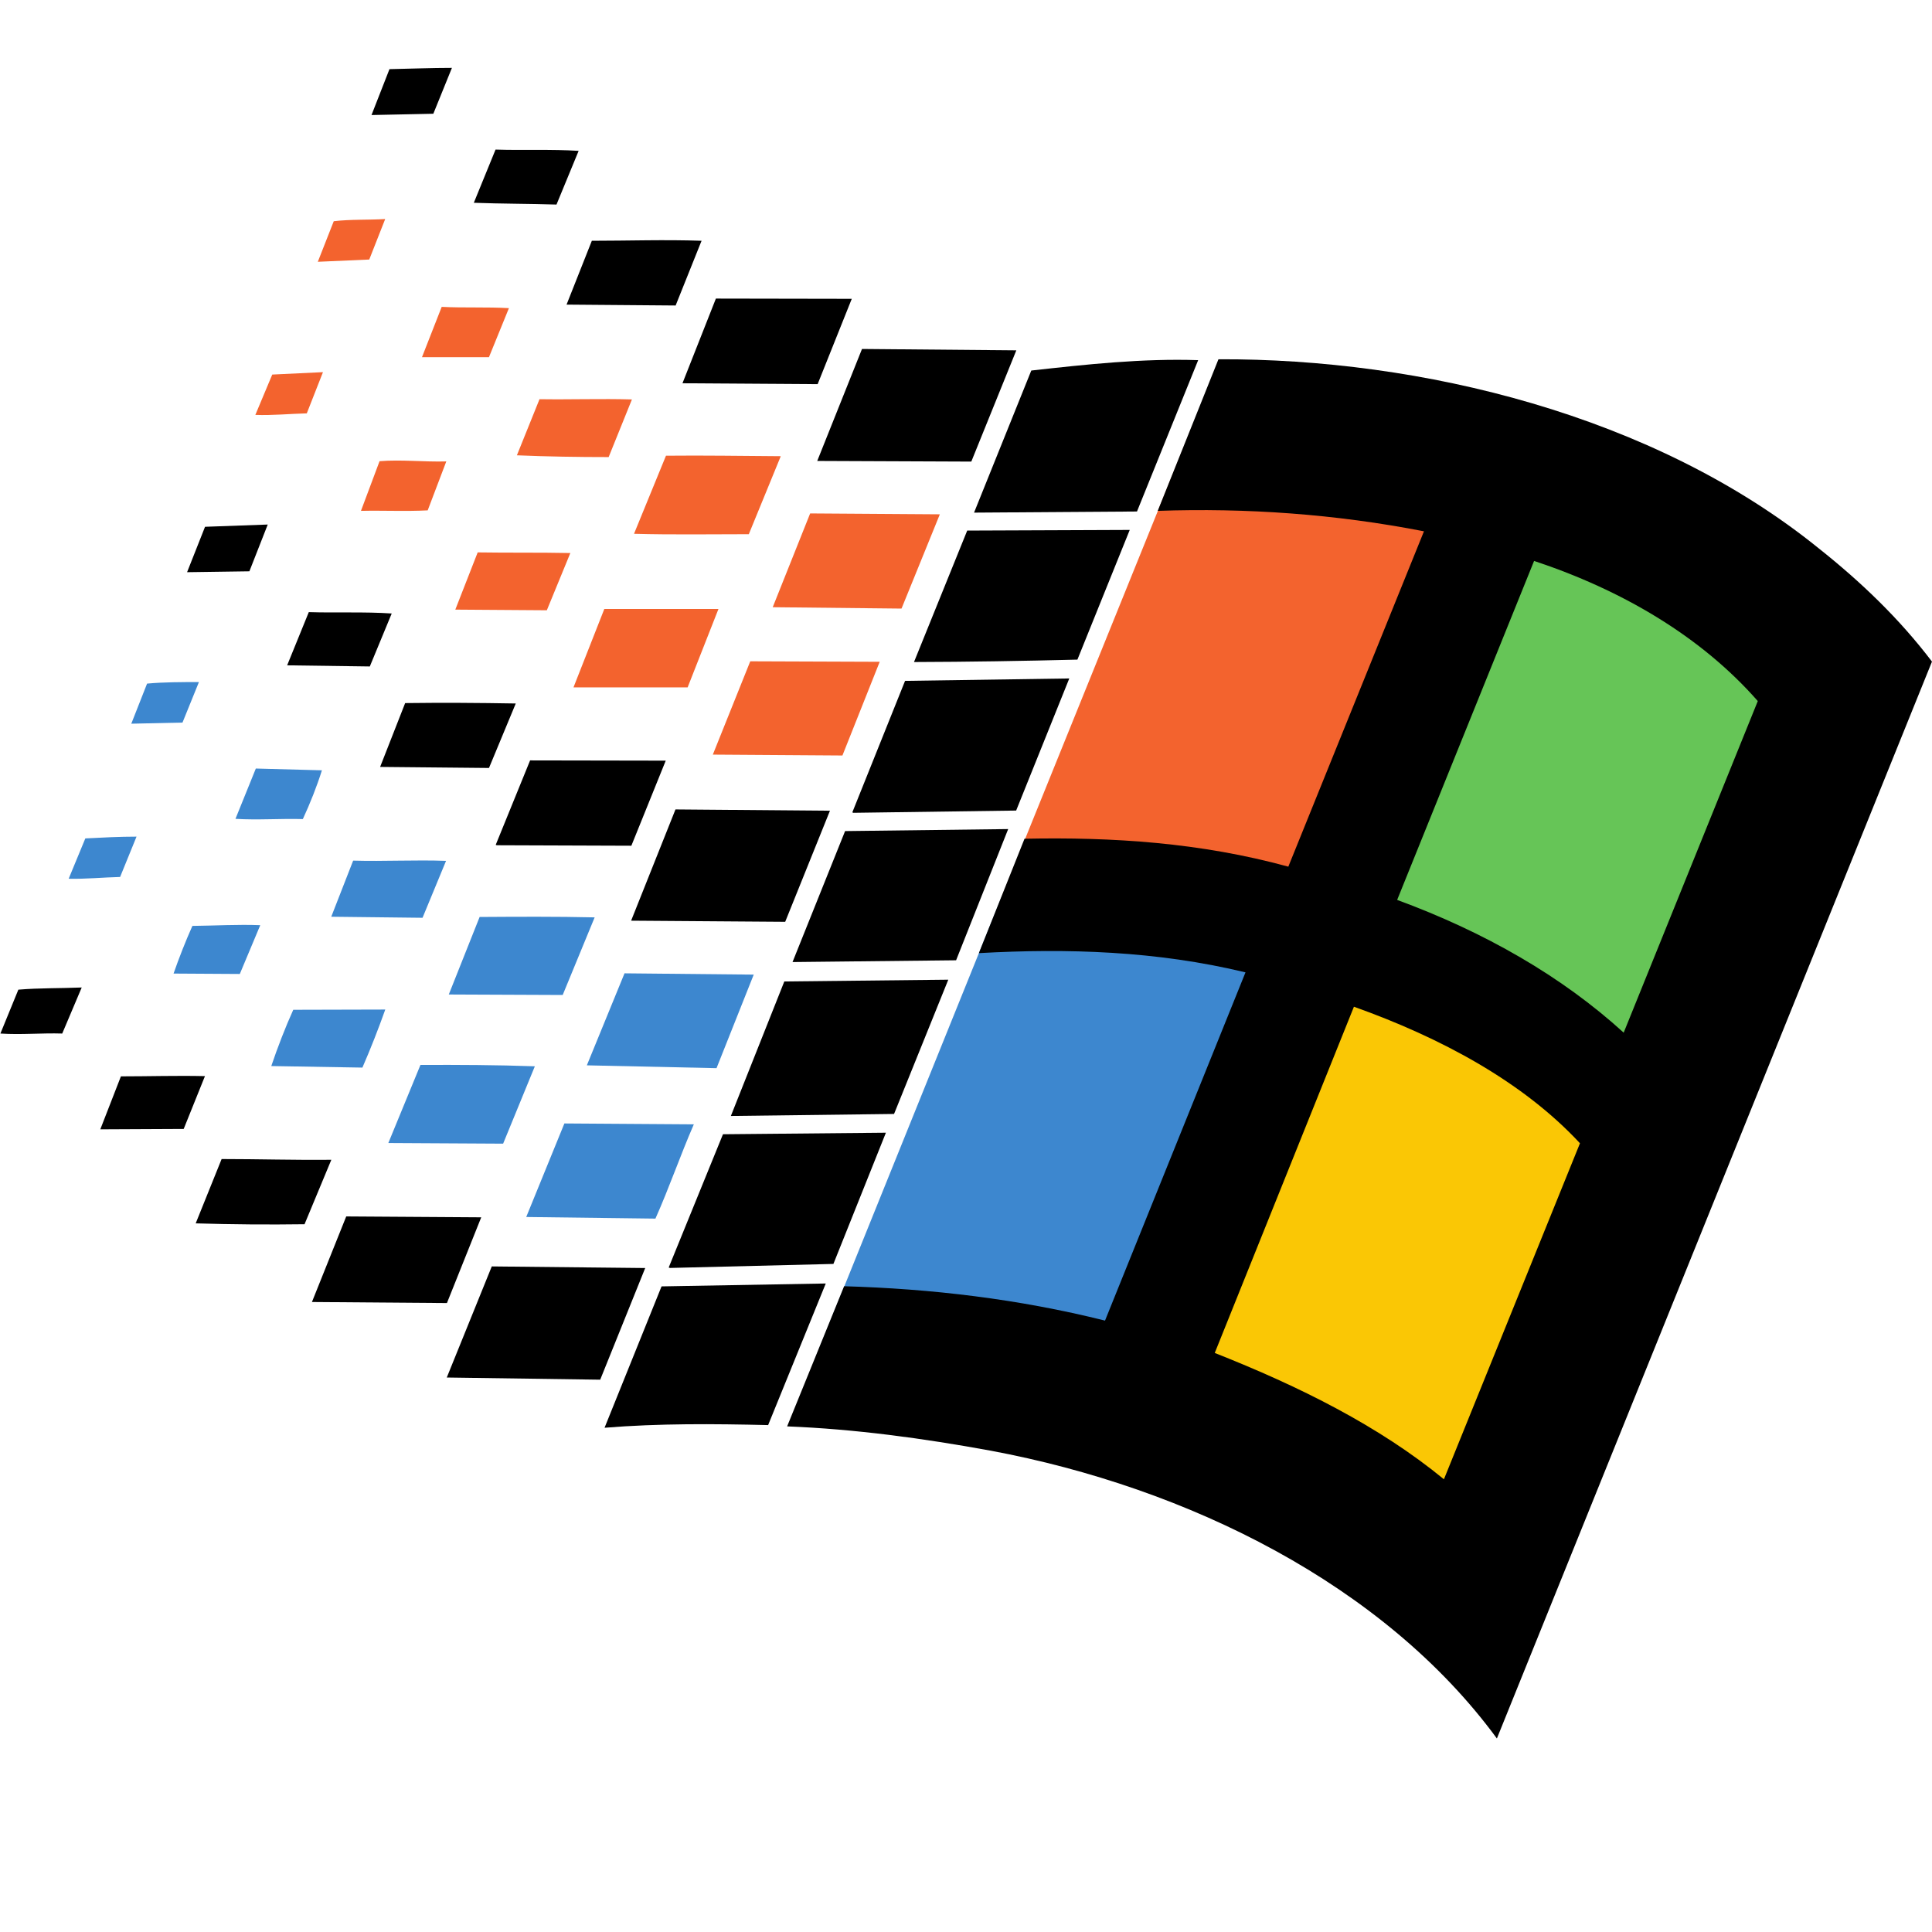 <?xml version="1.0" encoding="UTF-8" standalone="no"?><!DOCTYPE svg PUBLIC "-//W3C//DTD SVG 1.1//EN" "http://www.w3.org/Graphics/SVG/1.1/DTD/svg11.dtd"><svg width="100%" height="100%" viewBox="0 0 24 24" version="1.1" xmlns="http://www.w3.org/2000/svg" xmlns:xlink="http://www.w3.org/1999/xlink" xml:space="preserve" xmlns:serif="http://www.serif.com/" style="fill-rule:evenodd;clip-rule:evenodd;stroke-linejoin:round;stroke-miterlimit:2;"><g><g><path d="M10.134,16.857l2.313,-5.727c1.102,-0.061 2.889,0.187 3.996,0.454l-2.379,5.893c-1.08,-0.267 -2.85,-0.592 -3.93,-0.62" style="fill:#3d87cf;fill-rule:nonzero;"/><path d="M20.532,13.89l-2.404,5.92c-0.804,-0.661 -3.007,-1.917 -4.064,-2.332l2.379,-5.893c1.076,0.383 3.375,1.536 4.089,2.305" style="fill:#fac705;fill-rule:nonzero;"/><path d="M22.886,8.406l-2.36,5.485c-0.771,-0.705 -3.001,-1.909 -4.089,-2.305l2.385,-5.904c1.087,0.364 3.356,1.917 4.064,2.724" style="fill:#66c557;fill-rule:nonzero;"/><path d="M12.446,11.134l2.346,-5.797c1.099,-0.038 2.93,0.135 4.034,0.347l-2.384,5.904c-1.093,-0.3 -2.903,-0.477 -3.996,-0.455" style="fill:#f3632e;fill-rule:nonzero;"/><path d="M4.502,13.262l-1.132,-0.019c0.077,-0.228 0.176,-0.485 0.273,-0.699l1.143,-0.003c-0.083,0.234 -0.182,0.487 -0.284,0.721" style="fill:#3d87cf;fill-rule:nonzero;"/><path d="M6.25,14.207l-1.426,-0.008l0.399,-0.97c0.471,-0.002 0.947,0 1.421,0.017l-0.394,0.961" style="fill:#3d87cf;fill-rule:nonzero;"/><path d="M8.619,13.967c-0.166,0.38 -0.306,0.788 -0.477,1.171l-1.605,-0.02l0.474,-1.162l1.608,0.011" style="fill:#3d87cf;fill-rule:nonzero;"/><path d="M2.979,12.099l-0.823,-0.005c0.066,-0.19 0.149,-0.402 0.234,-0.592c0.281,-0.003 0.562,-0.02 0.843,-0.009l-0.254,0.606" style="fill:#3d87cf;fill-rule:nonzero;"/><path d="M1.492,10.894c-0.212,0.005 -0.427,0.027 -0.639,0.022l0.207,-0.501c0.212,-0.011 0.424,-0.022 0.636,-0.022l-0.204,0.501" style="fill:#3d87cf;fill-rule:nonzero;"/><path d="M5.249,11.401l-1.134,-0.013l0.272,-0.697c0.386,0.011 0.771,-0.011 1.154,0.003l-0.292,0.707" style="fill:#3d87cf;fill-rule:nonzero;"/><path d="M6.99,12.36l-1.415,-0.006l0.383,-0.963c0.476,-0.003 0.953,-0.006 1.429,0.005l-0.397,0.964" style="fill:#3d87cf;fill-rule:nonzero;"/><path d="M8.901,13.269l-1.611,-0.035l0.468,-1.143l1.605,0.016l-0.462,1.162" style="fill:#3d87cf;fill-rule:nonzero;"/><path d="M3.762,10.175c-0.276,-0.008 -0.559,0.014 -0.837,-0.003l0.253,-0.625l0.821,0.022c-0.061,0.195 -0.146,0.41 -0.237,0.606" style="fill:#3d87cf;fill-rule:nonzero;"/><path d="M2.267,8.976l-0.636,0.014l0.196,-0.498c0.206,-0.019 0.429,-0.019 0.644,-0.019l-0.204,0.503" style="fill:#3d87cf;fill-rule:nonzero;"/><path d="M6.793,7.581l-1.137,-0.008l0.278,-0.711c0.383,0.006 0.765,0 1.151,0.008l-0.292,0.711" style="fill:#f3632e;fill-rule:nonzero;"/><path d="M7.124,8.539l0.383,-0.974l1.418,-0l-0.383,0.974l-1.418,0" style="fill:#f3632e;fill-rule:nonzero;"/><path d="M10.466,9.385l-1.611,-0.011l0.465,-1.159l1.608,0.006l-0.463,1.164" style="fill:#f3632e;fill-rule:nonzero;"/><path d="M5.313,6.34c-0.27,0.014 -0.554,0 -0.829,0.006l0.231,-0.617c0.27,-0.022 0.556,0.011 0.829,0.003l-0.231,0.608" style="fill:#f3632e;fill-rule:nonzero;"/><path d="M3.811,5.135c-0.212,0.005 -0.424,0.027 -0.639,0.019l0.21,-0.501l0.63,-0.03l-0.201,0.512" style="fill:#f3632e;fill-rule:nonzero;"/><path d="M7.561,5.678c-0.38,-0 -0.76,-0.006 -1.14,-0.022l0.281,-0.697c0.383,0.006 0.766,-0.008 1.148,0.003l-0.289,0.716" style="fill:#f3632e;fill-rule:nonzero;"/><path d="M9.302,6.636c-0.473,0 -0.95,0.008 -1.426,-0.005l0.397,-0.97c0.476,-0.005 0.95,0.003 1.426,0.006l-0.397,0.969" style="fill:#f3632e;fill-rule:nonzero;"/><path d="M11.199,7.56l-1.6,-0.017l0.465,-1.165l1.611,0.011l-0.476,1.171" style="fill:#f3632e;fill-rule:nonzero;"/><path d="M6.074,4.437l-0.832,-0l0.245,-0.625c0.281,0.014 0.557,-0 0.835,0.016l-0.248,0.609" style="fill:#f3632e;fill-rule:nonzero;"/><path d="M4.587,3.224l-0.639,0.028l0.198,-0.504c0.212,-0.025 0.427,-0.014 0.639,-0.027l-0.198,0.503" style="fill:#f3632e;fill-rule:nonzero;"/><path d="M3.783,15.208c-0.449,0.006 -0.9,0.003 -1.352,-0.011l0.322,-0.799c0.452,0 0.906,0.014 1.363,0.009l-0.333,0.801" style="fill-rule:nonzero;"/><path d="M14.124,6.354l-2.024,0.014l0.711,-1.765c0.688,-0.077 1.382,-0.152 2.073,-0.129l-0.76,1.88" style="fill-rule:nonzero;"/><path d="M5.383,1.413l-0.768,0.016l0.223,-0.57c0.259,-0.005 0.518,-0.016 0.776,-0.016l-0.231,0.57" style="fill-rule:nonzero;"/><path d="M6.913,2.541c-0.342,-0.011 -0.683,-0.009 -1.027,-0.022l0.27,-0.661c0.344,0.011 0.688,-0.006 1.032,0.016l-0.275,0.667" style="fill-rule:nonzero;"/><path d="M12.066,5.734l-1.914,-0.008l0.556,-1.391l1.917,0.017l-0.559,1.382" style="fill-rule:nonzero;"/><path d="M8.478,4.761l0.415,-1.052l1.688,0.003l-0.424,1.06l-1.679,-0.011" style="fill-rule:nonzero;"/><path d="M8.393,3.795l-1.355,-0.011l0.314,-0.793c0.452,0 0.906,-0.016 1.363,0l-0.322,0.804" style="fill-rule:nonzero;"/><path d="M13.384,8.194c-0.675,0.017 -1.352,0.028 -2.03,0.03l0.661,-1.633l2.019,-0.008l-0.65,1.611" style="fill-rule:nonzero;"/><path d="M12.623,10.069l-2.024,0.028l-0.011,-0.006l0.655,-1.633l2.04,-0.03l-0.66,1.641" style="fill-rule:nonzero;"/><path d="M2.324,7.108l0.223,-0.564l0.779,-0.028l-0.228,0.581l-0.774,0.011" style="fill-rule:nonzero;"/><path d="M9.845,11.951l0.653,-1.627l2.026,-0.025l-0.647,1.63l-2.032,0.022" style="fill-rule:nonzero;"/><path d="M4.594,8.279l-1.027,-0.014l0.269,-0.661c0.345,0.011 0.686,-0.006 1.03,0.017l-0.272,0.658" style="fill-rule:nonzero;"/><path d="M9.754,11.451l-1.914,-0.014l0.551,-1.382l1.919,0.016l-0.556,1.38" style="fill-rule:nonzero;"/><path d="M7.843,10.506l-1.671,-0.006l-0.014,-0.005l0.427,-1.049l1.685,0.003l-0.427,1.057" style="fill-rule:nonzero;"/><path d="M6.074,9.54l-1.352,-0.013l0.311,-0.793c0.457,-0.006 0.917,-0.003 1.374,0.005l-0.333,0.802" style="fill-rule:nonzero;"/><path d="M11.114,13.819l-0.008,0.019l-2.027,0.025l0.664,-1.671l2.037,-0.022l-0.666,1.649" style="fill-rule:nonzero;"/><path d="M10.353,15.701l-2.032,0.05l-0.014,-0.006l0.674,-1.655l2.024,-0.019l-0.652,1.63" style="fill-rule:nonzero;"/><path d="M0.773,12.839c-0.256,-0.008 -0.512,0.017 -0.768,0l0.223,-0.545c0.261,-0.022 0.523,-0.016 0.787,-0.027l-0.242,0.572" style="fill-rule:nonzero;"/><path d="M9.542,17.703c-0.677,-0.016 -1.352,-0.022 -2.032,0.033l0.708,-1.756l2.04,-0.036l-0.716,1.759" style="fill-rule:nonzero;"/><path d="M2.282,14.024l-1.036,0.005l0.256,-0.658c0.35,0 0.694,-0.011 1.044,-0.003l-0.264,0.656" style="fill-rule:nonzero;"/><path d="M7.456,17.139l-1.906,-0.027l0.559,-1.38l1.906,0.02l-0.559,1.387" style="fill-rule:nonzero;"/><path d="M3.875,16.174l0.426,-1.063l1.677,0.011l-0.426,1.065l-1.677,-0.013" style="fill-rule:nonzero;"/><path d="M21.836,8.709c-0.708,-0.807 -1.691,-1.38 -2.779,-1.741l-1.701,4.211c1.085,0.399 2.043,0.947 2.814,1.649l1.666,-4.119Zm-2.209,5.493c-0.713,-0.768 -1.734,-1.313 -2.808,-1.696l-1.729,4.301c1.054,0.416 2.043,0.909 2.847,1.569l1.69,-4.174Zm4.373,-5.984l-5.405,13.378c-1.402,-1.911 -3.839,-3.117 -6.287,-3.575c-0.842,-0.154 -1.688,-0.269 -2.53,-0.302l0.708,-1.741c1.079,0.031 2.161,0.157 3.241,0.427l1.745,-4.326c-1.107,-0.267 -2.211,-0.3 -3.312,-0.239l0.567,-1.421c1.09,-0.022 2.184,0.047 3.277,0.347l1.685,-4.166c-1.104,-0.215 -2.208,-0.292 -3.307,-0.254l0.754,-1.883c2.506,-0.011 5.406,0.688 7.46,2.351c0.52,0.413 0.999,0.871 1.404,1.405"/></g></g></svg>